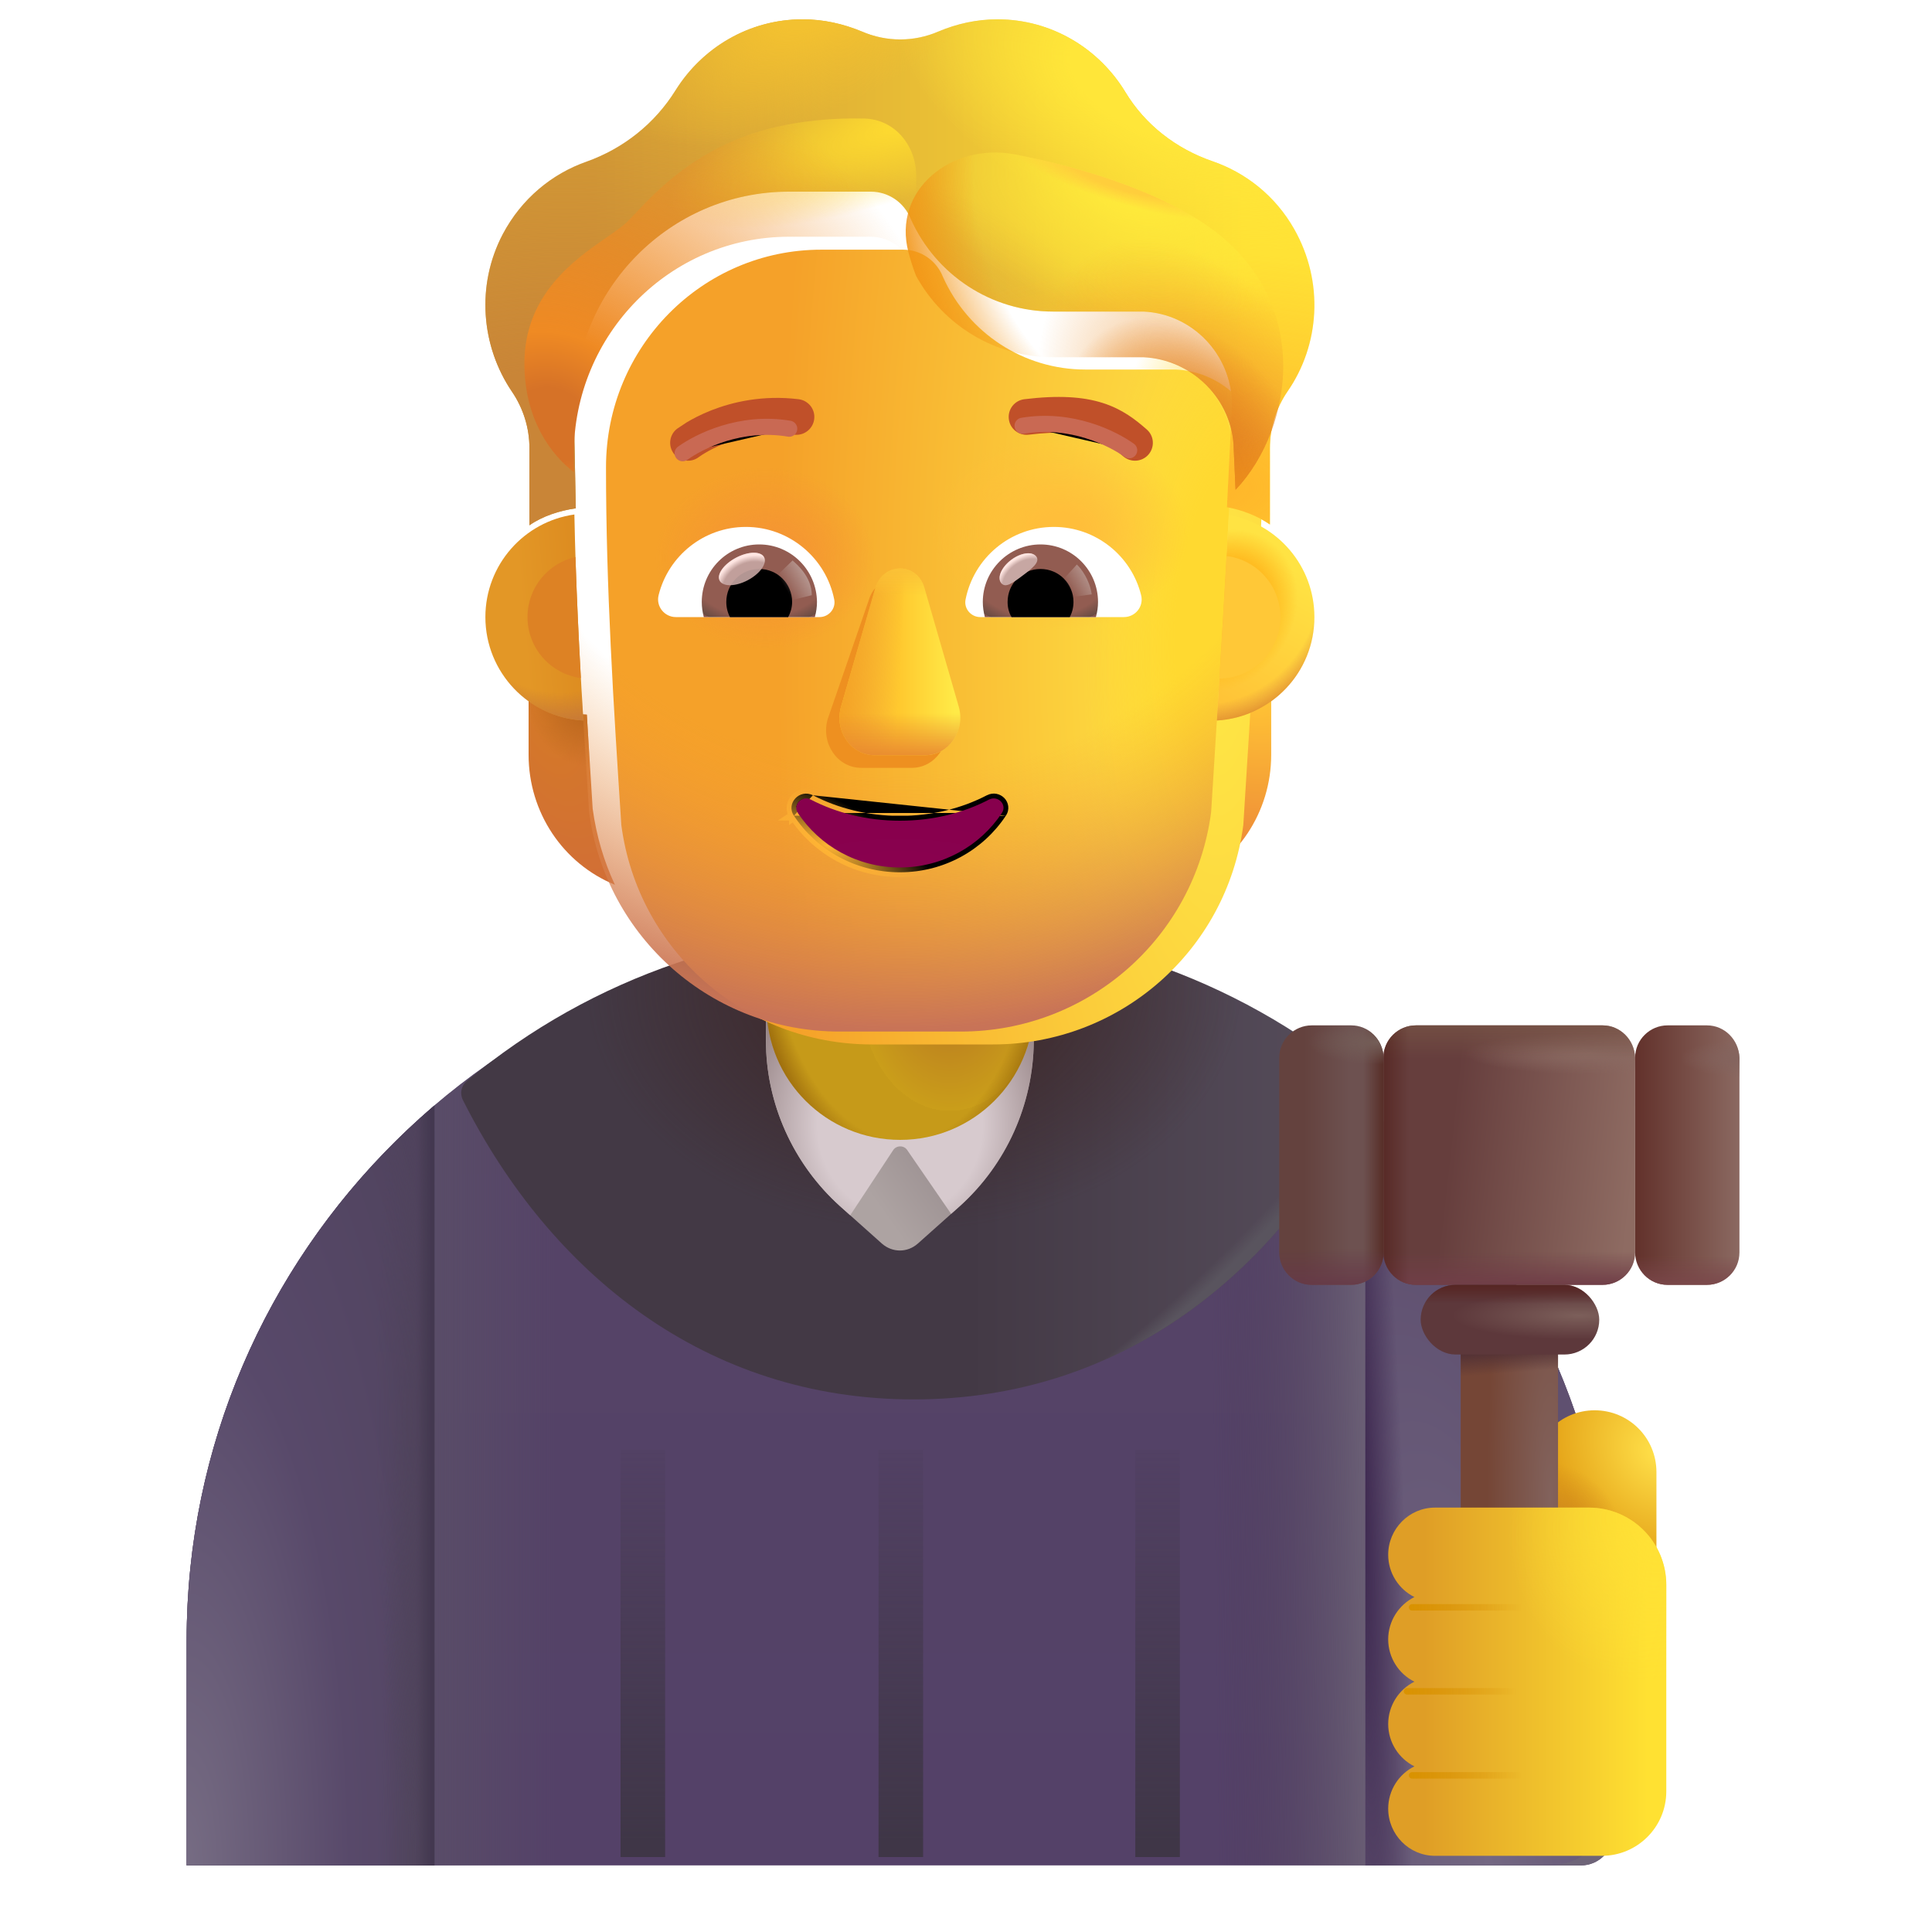 <svg viewBox="1 1 30 30" xmlns="http://www.w3.org/2000/svg">
<path d="M14.978 15.507C8.864 15.507 3.898 20.413 3.898 26.476V29.966H25.549C25.825 29.966 26.049 29.742 26.049 29.466V26.476C26.049 20.413 21.093 15.507 14.978 15.507Z" fill="url(#paint0_linear_4002_1725)"/>
<path d="M14.978 15.507C8.864 15.507 3.898 20.413 3.898 26.476V29.966H25.549C25.825 29.966 26.049 29.742 26.049 29.466V26.476C26.049 20.413 21.093 15.507 14.978 15.507Z" fill="url(#paint1_linear_4002_1725)"/>
<path d="M14.978 15.507C8.864 15.507 3.898 20.413 3.898 26.476V29.966H25.549C25.825 29.966 26.049 29.742 26.049 29.466V26.476C26.049 20.413 21.093 15.507 14.978 15.507Z" fill="url(#paint2_linear_4002_1725)"/>
<path d="M7.746 29.966V18.166C5.39 20.177 3.898 23.153 3.898 26.476V29.966H7.746Z" fill="url(#paint3_radial_4002_1725)"/>
<path d="M7.746 29.966V18.166C5.39 20.177 3.898 23.153 3.898 26.476V29.966H7.746Z" fill="url(#paint4_radial_4002_1725)"/>
<path d="M7.746 29.966V18.166C5.39 20.177 3.898 23.153 3.898 26.476V29.966H7.746Z" fill="url(#paint5_radial_4002_1725)"/>
<path d="M7.746 29.966V18.166C5.39 20.177 3.898 23.153 3.898 26.476V29.966H7.746Z" fill="url(#paint6_linear_4002_1725)"/>
<path d="M22.201 29.966V18.166C24.556 20.177 26.049 23.153 26.049 26.476V28.966C26.049 29.519 25.601 29.966 25.049 29.966H22.201Z" fill="url(#paint7_radial_4002_1725)"/>
<path d="M22.201 29.966V18.166C24.556 20.177 26.049 23.153 26.049 26.476V28.966C26.049 29.519 25.601 29.966 25.049 29.966H22.201Z" fill="url(#paint8_radial_4002_1725)"/>
<g filter="url(#filter0_ii_4002_1725)">
<path d="M8.049 17.835C10.023 16.188 12.435 15.412 14.988 15.412C17.542 15.412 19.954 16.188 21.928 17.835C22.015 17.907 22.04 18.03 21.989 18.13C20.635 20.821 18.217 22.78 14.988 22.78C11.76 22.78 9.342 20.821 7.987 18.13C7.937 18.03 7.962 17.907 8.049 17.835Z" fill="url(#paint9_linear_4002_1725)"/>
<path d="M8.049 17.835C10.023 16.188 12.435 15.412 14.988 15.412C17.542 15.412 19.954 16.188 21.928 17.835C22.015 17.907 22.04 18.03 21.989 18.13C20.635 20.821 18.217 22.78 14.988 22.78C11.76 22.78 9.342 20.821 7.987 18.13C7.937 18.03 7.962 17.907 8.049 17.835Z" fill="url(#paint10_radial_4002_1725)"/>
<path d="M8.049 17.835C10.023 16.188 12.435 15.412 14.988 15.412C17.542 15.412 19.954 16.188 21.928 17.835C22.015 17.907 22.04 18.03 21.989 18.13C20.635 20.821 18.217 22.78 14.988 22.78C11.76 22.78 9.342 20.821 7.987 18.13C7.937 18.03 7.962 17.907 8.049 17.835Z" fill="url(#paint11_radial_4002_1725)"/>
</g>
<path d="M15.905 19.728L15.25 20.312C15.089 20.453 14.858 20.453 14.696 20.312L14.042 19.728C13.316 19.073 12.893 18.136 12.893 17.159V14.047C12.903 12.908 13.83 11.982 14.978 11.982C16.127 11.982 17.053 12.908 17.053 14.057V17.169C17.043 18.146 16.63 19.073 15.905 19.728Z" fill="url(#paint12_linear_4002_1725)"/>
<path d="M15.769 19.849L15.905 19.728C16.628 19.075 17.041 18.153 17.053 17.179C17.053 17.176 17.053 17.172 17.053 17.169L17.053 15.215H12.903L12.898 17.127C12.898 17.178 12.901 17.273 12.898 17.327C12.943 18.243 13.358 19.111 14.042 19.728L14.202 19.871L14.868 18.861C14.918 18.781 15.039 18.781 15.089 18.861L15.769 19.849Z" fill="url(#paint13_radial_4002_1725)"/>
<path d="M14.978 18.7C13.83 18.7 12.903 17.774 12.903 16.625V14.047C12.903 12.908 13.83 11.982 14.978 11.982C16.127 11.982 17.053 12.908 17.053 14.057V16.636C17.043 17.774 16.117 18.7 14.978 18.7Z" fill="url(#paint14_radial_4002_1725)"/>
<path d="M14.978 18.7C13.83 18.7 12.903 17.774 12.903 16.625V14.047C12.903 12.908 13.83 11.982 14.978 11.982C16.127 11.982 17.053 12.908 17.053 14.057V16.636C17.043 17.774 16.117 18.7 14.978 18.7Z" fill="url(#paint15_radial_4002_1725)"/>
<path d="M25.762 22.899C26.293 22.899 26.721 23.327 26.721 23.858V26.046H24.814V23.858C24.803 23.327 25.231 22.899 25.762 22.899Z" fill="url(#paint16_radial_4002_1725)"/>
<path d="M25.762 22.899C26.293 22.899 26.721 23.327 26.721 23.858V26.046H24.814V23.858C24.803 23.327 25.231 22.899 25.762 22.899Z" fill="url(#paint17_radial_4002_1725)"/>
<path d="M25.886 16.922H22.985C22.713 16.922 22.481 17.143 22.481 17.425V20.447C22.481 20.719 22.703 20.951 22.985 20.951H25.886C26.158 20.951 26.39 20.729 26.39 20.447V17.425C26.38 17.143 26.158 16.922 25.886 16.922Z" fill="url(#paint18_linear_4002_1725)"/>
<path d="M25.886 16.922H22.985C22.713 16.922 22.481 17.143 22.481 17.425V20.447C22.481 20.719 22.703 20.951 22.985 20.951H25.886C26.158 20.951 26.39 20.729 26.39 20.447V17.425C26.38 17.143 26.158 16.922 25.886 16.922Z" fill="url(#paint19_linear_4002_1725)"/>
<path d="M25.886 16.922H22.985C22.713 16.922 22.481 17.143 22.481 17.425V20.447C22.481 20.719 22.703 20.951 22.985 20.951H25.886C26.158 20.951 26.39 20.729 26.39 20.447V17.425C26.38 17.143 26.158 16.922 25.886 16.922Z" fill="url(#paint20_radial_4002_1725)"/>
<path d="M25.886 16.922H22.985C22.713 16.922 22.481 17.143 22.481 17.425V20.447C22.481 20.719 22.703 20.951 22.985 20.951H25.886C26.158 20.951 26.39 20.729 26.39 20.447V17.425C26.38 17.143 26.158 16.922 25.886 16.922Z" fill="url(#paint21_linear_4002_1725)"/>
<path d="M25.886 16.922H22.985C22.713 16.922 22.481 17.143 22.481 17.425V20.447C22.481 20.719 22.703 20.951 22.985 20.951H25.886C26.158 20.951 26.39 20.729 26.39 20.447V17.425C26.38 17.143 26.158 16.922 25.886 16.922Z" fill="url(#paint22_linear_4002_1725)"/>
<path d="M21.981 16.922H21.368C21.096 16.922 20.864 17.143 20.864 17.425V20.447C20.864 20.719 21.086 20.951 21.368 20.951H21.981C22.253 20.951 22.485 20.729 22.485 20.447V17.425C22.474 17.143 22.253 16.922 21.981 16.922Z" fill="url(#paint23_linear_4002_1725)"/>
<path d="M21.981 16.922H21.368C21.096 16.922 20.864 17.143 20.864 17.425V20.447C20.864 20.719 21.086 20.951 21.368 20.951H21.981C22.253 20.951 22.485 20.729 22.485 20.447V17.425C22.474 17.143 22.253 16.922 21.981 16.922Z" fill="url(#paint24_linear_4002_1725)"/>
<path d="M21.981 16.922H21.368C21.096 16.922 20.864 17.143 20.864 17.425V20.447C20.864 20.719 21.086 20.951 21.368 20.951H21.981C22.253 20.951 22.485 20.729 22.485 20.447V17.425C22.474 17.143 22.253 16.922 21.981 16.922Z" fill="url(#paint25_linear_4002_1725)"/>
<path d="M21.981 16.922H21.368C21.096 16.922 20.864 17.143 20.864 17.425V20.447C20.864 20.719 21.086 20.951 21.368 20.951H21.981C22.253 20.951 22.485 20.729 22.485 20.447V17.425C22.474 17.143 22.253 16.922 21.981 16.922Z" fill="url(#paint26_radial_4002_1725)"/>
<path d="M27.506 16.922H26.893C26.621 16.922 26.39 17.143 26.39 17.425V20.447C26.39 20.719 26.611 20.951 26.893 20.951H27.506C27.779 20.951 28.01 20.729 28.01 20.447V17.425C28 17.143 27.779 16.922 27.506 16.922Z" fill="url(#paint27_linear_4002_1725)"/>
<path d="M27.506 16.922H26.893C26.621 16.922 26.39 17.143 26.39 17.425V20.447C26.39 20.719 26.611 20.951 26.893 20.951H27.506C27.779 20.951 28.01 20.729 28.01 20.447V17.425C28 17.143 27.779 16.922 27.506 16.922Z" fill="url(#paint28_linear_4002_1725)"/>
<path d="M27.506 16.922H26.893C26.621 16.922 26.39 17.143 26.39 17.425V20.447C26.39 20.719 26.611 20.951 26.893 20.951H27.506C27.779 20.951 28.01 20.729 28.01 20.447V17.425C28 17.143 27.779 16.922 27.506 16.922Z" fill="url(#paint29_radial_4002_1725)"/>
<path d="M23.682 21.037V27.464H25.193V21.037H23.682Z" fill="url(#paint30_radial_4002_1725)"/>
<path d="M23.682 21.037V27.464H25.193V21.037H23.682Z" fill="url(#paint31_linear_4002_1725)"/>
<g filter="url(#filter1_i_4002_1725)">
<path d="M22.406 25.292C22.406 24.891 22.731 24.56 23.132 24.56H25.524C26.186 24.56 26.724 25.098 26.724 25.76V28.967C26.724 29.519 26.276 29.967 25.724 29.967H23.132C22.731 29.967 22.406 29.636 22.406 29.235C22.406 28.948 22.572 28.697 22.813 28.578C22.572 28.458 22.406 28.207 22.406 27.921C22.406 27.634 22.572 27.383 22.813 27.263C22.572 27.144 22.406 26.893 22.406 26.606C22.406 26.32 22.572 26.069 22.813 25.949C22.572 25.829 22.406 25.579 22.406 25.292Z" fill="url(#paint32_linear_4002_1725)"/>
<path d="M22.406 25.292C22.406 24.891 22.731 24.56 23.132 24.56H25.524C26.186 24.56 26.724 25.098 26.724 25.76V28.967C26.724 29.519 26.276 29.967 25.724 29.967H23.132C22.731 29.967 22.406 29.636 22.406 29.235C22.406 28.948 22.572 28.697 22.813 28.578C22.572 28.458 22.406 28.207 22.406 27.921C22.406 27.634 22.572 27.383 22.813 27.263C22.572 27.144 22.406 26.893 22.406 26.606C22.406 26.32 22.572 26.069 22.813 25.949C22.572 25.829 22.406 25.579 22.406 25.292Z" fill="url(#paint33_radial_4002_1725)"/>
</g>
<rect x="23.06" y="20.951" width="2.773" height="1.082" rx="0.541" fill="url(#paint34_radial_4002_1725)"/>
<rect x="23.06" y="20.951" width="2.773" height="1.082" rx="0.541" fill="url(#paint35_linear_4002_1725)"/>
<g filter="url(#filter2_f_4002_1725)">
<rect x="14.642" y="23.51" width="0.692" height="6.326" fill="url(#paint36_linear_4002_1725)"/>
</g>
<g filter="url(#filter3_f_4002_1725)">
<rect x="10.636" y="23.51" width="0.692" height="6.326" fill="url(#paint37_linear_4002_1725)"/>
</g>
<g filter="url(#filter4_f_4002_1725)">
<rect x="18.629" y="23.51" width="0.692" height="6.326" fill="url(#paint38_linear_4002_1725)"/>
</g>
<g filter="url(#filter5_f_4002_1725)">
<path d="M22.926 25.959H24.723" stroke="url(#paint39_linear_4002_1725)" stroke-width="0.1" stroke-linecap="round"/>
</g>
<g filter="url(#filter6_f_4002_1725)">
<path d="M22.848 27.263H24.645" stroke="url(#paint40_linear_4002_1725)" stroke-width="0.1" stroke-linecap="round"/>
</g>
<g filter="url(#filter7_f_4002_1725)">
<path d="M22.926 28.568H24.723" stroke="url(#paint41_linear_4002_1725)" stroke-width="0.1" stroke-linecap="round"/>
</g>
<path d="M19.835 12.097C20.17 12.086 20.484 11.973 20.739 11.789V12.72C20.739 13.613 20.207 14.408 19.398 14.739C19.569 14.376 19.686 13.981 19.744 13.559L19.835 12.097Z" fill="url(#paint42_radial_4002_1725)"/>
<path d="M19.835 12.097C20.17 12.086 20.484 11.973 20.739 11.789V12.72C20.739 13.613 20.207 14.408 19.398 14.739C19.569 14.376 19.686 13.981 19.744 13.559L19.835 12.097Z" fill="url(#paint43_radial_4002_1725)"/>
<path d="M10.112 12.097C9.777 12.086 9.463 11.973 9.208 11.789V12.72C9.208 13.613 9.74 14.408 10.548 14.739C10.378 14.376 10.261 13.981 10.203 13.559L10.112 12.097Z" fill="url(#paint44_radial_4002_1725)"/>
<path d="M10.112 12.097C9.777 12.086 9.463 11.973 9.208 11.789V12.72C9.208 13.613 9.74 14.408 10.548 14.739C10.378 14.376 10.261 13.981 10.203 13.559L10.112 12.097Z" fill="url(#paint45_radial_4002_1725)"/>
<g filter="url(#filter8_ii_4002_1725)">
<path d="M10.148 13.612C10.406 15.565 12.067 17.018 14.034 17.018H15.921C17.888 17.018 19.549 15.565 19.806 13.612C19.924 11.729 20.043 9.852 20.131 7.97C20.12 7.203 19.515 6.57 18.752 6.538H17.351C16.397 6.538 15.532 5.975 15.14 5.095C15.039 4.843 14.795 4.677 14.524 4.677H13.252C11.406 4.677 9.91 6.189 9.91 8.056C9.91 9.916 10.026 11.747 10.148 13.612Z" fill="url(#paint46_radial_4002_1725)"/>
</g>
<path d="M10.148 13.612C10.406 15.565 12.067 17.018 14.034 17.018H15.921C17.888 17.018 19.549 15.565 19.806 13.612C19.924 11.729 20.043 9.852 20.131 7.97C20.12 7.203 19.515 6.57 18.752 6.538H17.351C16.397 6.538 15.532 5.975 15.14 5.095C15.039 4.843 14.795 4.677 14.524 4.677H13.252C11.406 4.677 9.91 6.189 9.91 8.056C9.91 9.916 10.026 11.747 10.148 13.612Z" fill="url(#paint47_radial_4002_1725)"/>
<path d="M10.148 13.612C10.406 15.565 12.067 17.018 14.034 17.018H15.921C17.888 17.018 19.549 15.565 19.806 13.612C19.924 11.729 20.043 9.852 20.131 7.97C20.12 7.203 19.515 6.57 18.752 6.538H17.351C16.397 6.538 15.532 5.975 15.14 5.095C15.039 4.843 14.795 4.677 14.524 4.677H13.252C11.406 4.677 9.91 6.189 9.91 8.056C9.91 9.916 10.026 11.747 10.148 13.612Z" fill="url(#paint48_radial_4002_1725)"/>
<path d="M10.148 13.612C10.406 15.565 12.067 17.018 14.034 17.018H15.921C17.888 17.018 19.549 15.565 19.806 13.612C19.924 11.729 20.043 9.852 20.131 7.97C20.12 7.203 19.515 6.57 18.752 6.538H17.351C16.397 6.538 15.532 5.975 15.14 5.095C15.039 4.843 14.795 4.677 14.524 4.677H13.252C11.406 4.677 9.91 6.189 9.91 8.056C9.91 9.916 10.026 11.747 10.148 13.612Z" fill="url(#paint49_radial_4002_1725)"/>
<path d="M10.148 13.612C10.406 15.565 12.067 17.018 14.034 17.018H15.921C17.888 17.018 19.549 15.565 19.806 13.612C19.924 11.729 20.043 9.852 20.131 7.97C20.12 7.203 19.515 6.57 18.752 6.538H17.351C16.397 6.538 15.532 5.975 15.14 5.095C15.039 4.843 14.795 4.677 14.524 4.677H13.252C11.406 4.677 9.91 6.189 9.91 8.056C9.91 9.916 10.026 11.747 10.148 13.612Z" fill="url(#paint50_radial_4002_1725)"/>
<g filter="url(#filter9_f_4002_1725)">
<path d="M14.487 10.328L13.852 12.167C13.744 12.545 14.004 12.923 14.373 12.923H15.159C15.528 12.923 15.788 12.539 15.68 12.167L15.148 10.328C15.034 9.921 14.607 9.921 14.487 10.328Z" fill="#EE9020"/>
</g>
<g filter="url(#filter10_f_4002_1725)">
<path d="M14.591 10.133L14.06 11.971C13.951 12.349 14.211 12.727 14.58 12.727H15.367C15.735 12.727 15.996 12.343 15.887 11.971L15.356 10.133C15.242 9.725 14.71 9.725 14.591 10.133Z" fill="url(#paint51_linear_4002_1725)"/>
<path d="M14.591 10.133L14.06 11.971C13.951 12.349 14.211 12.727 14.58 12.727H15.367C15.735 12.727 15.996 12.343 15.887 11.971L15.356 10.133C15.242 9.725 14.71 9.725 14.591 10.133Z" fill="url(#paint52_linear_4002_1725)"/>
<path d="M14.591 10.133L14.06 11.971C13.951 12.349 14.211 12.727 14.58 12.727H15.367C15.735 12.727 15.996 12.343 15.887 11.971L15.356 10.133C15.242 9.725 14.71 9.725 14.591 10.133Z" fill="url(#paint53_linear_4002_1725)"/>
<path d="M14.591 10.133L14.06 11.971C13.951 12.349 14.211 12.727 14.58 12.727H15.367C15.735 12.727 15.996 12.343 15.887 11.971L15.356 10.133C15.242 9.725 14.71 9.725 14.591 10.133Z" fill="url(#paint54_linear_4002_1725)"/>
</g>
<g filter="url(#filter11_f_4002_1725)">
<path d="M13.623 13.349L13.623 13.349C14.012 13.552 14.477 13.669 14.973 13.669C15.474 13.669 15.934 13.552 16.324 13.349L16.325 13.349L16.325 13.349C16.426 13.297 16.532 13.327 16.596 13.393C16.66 13.46 16.684 13.569 16.619 13.666M13.623 13.349L16.557 13.624M13.623 13.349L13.622 13.349C13.52 13.297 13.414 13.329 13.351 13.396C13.288 13.462 13.262 13.57 13.328 13.666M13.623 13.349L13.39 13.624M16.619 13.666C16.619 13.666 16.619 13.666 16.619 13.666L16.557 13.624M16.619 13.666C16.619 13.666 16.619 13.666 16.619 13.666L16.557 13.624M16.619 13.666C16.271 14.194 15.664 14.545 14.973 14.545C14.283 14.545 13.676 14.194 13.328 13.666M16.557 13.624C16.222 14.132 15.638 14.47 14.973 14.47C14.309 14.47 13.725 14.132 13.39 13.624M13.328 13.666C13.328 13.667 13.328 13.667 13.328 13.667L13.39 13.624M13.328 13.666C13.328 13.666 13.328 13.666 13.327 13.666L13.39 13.624" stroke="url(#paint55_radial_4002_1725)" stroke-width="0.15"/>
</g>
<path d="M14.973 13.744C14.466 13.744 13.989 13.624 13.588 13.415C13.451 13.346 13.304 13.5 13.39 13.624C13.725 14.132 14.309 14.47 14.973 14.47C15.638 14.47 16.222 14.132 16.557 13.624C16.643 13.495 16.496 13.346 16.359 13.415C15.958 13.624 15.486 13.744 14.973 13.744Z" fill="url(#paint56_radial_4002_1725)"/>
<g filter="url(#filter12_ii_4002_1725)">
<path d="M19.828 4.204C20.343 4.381 20.804 4.741 21.096 5.256C21.563 6.076 21.494 7.058 20.99 7.782C20.815 8.039 20.719 8.345 20.719 8.656V9.844C20.532 9.714 20.285 9.617 20.052 9.576L20.131 7.97C20.12 7.203 19.515 6.57 18.752 6.538H17.351C16.397 6.538 15.532 5.974 15.14 5.095C15.039 4.843 14.795 4.676 14.524 4.676H13.252C11.406 4.676 9.91 6.189 9.91 8.056L9.941 9.593C9.687 9.63 9.422 9.715 9.221 9.857V8.656C9.221 8.345 9.125 8.039 8.95 7.782C8.473 7.079 8.388 6.135 8.807 5.336C9.099 4.784 9.571 4.398 10.107 4.21C10.679 4.006 11.167 3.62 11.491 3.1C11.905 2.44 12.631 2 13.464 2C13.787 2 14.095 2.07 14.381 2.188C14.763 2.354 15.193 2.354 15.575 2.188C15.856 2.07 16.163 2 16.487 2C17.33 2 18.067 2.456 18.476 3.132C18.784 3.641 19.266 4.011 19.828 4.204Z" fill="url(#paint57_linear_4002_1725)"/>
<path d="M19.828 4.204C20.343 4.381 20.804 4.741 21.096 5.256C21.563 6.076 21.494 7.058 20.99 7.782C20.815 8.039 20.719 8.345 20.719 8.656V9.844C20.532 9.714 20.285 9.617 20.052 9.576L20.131 7.97C20.12 7.203 19.515 6.57 18.752 6.538H17.351C16.397 6.538 15.532 5.974 15.14 5.095C15.039 4.843 14.795 4.676 14.524 4.676H13.252C11.406 4.676 9.91 6.189 9.91 8.056L9.941 9.593C9.687 9.63 9.422 9.715 9.221 9.857V8.656C9.221 8.345 9.125 8.039 8.95 7.782C8.473 7.079 8.388 6.135 8.807 5.336C9.099 4.784 9.571 4.398 10.107 4.21C10.679 4.006 11.167 3.62 11.491 3.1C11.905 2.44 12.631 2 13.464 2C13.787 2 14.095 2.07 14.381 2.188C14.763 2.354 15.193 2.354 15.575 2.188C15.856 2.07 16.163 2 16.487 2C17.33 2 18.067 2.456 18.476 3.132C18.784 3.641 19.266 4.011 19.828 4.204Z" fill="url(#paint58_radial_4002_1725)"/>
<path d="M19.828 4.204C20.343 4.381 20.804 4.741 21.096 5.256C21.563 6.076 21.494 7.058 20.99 7.782C20.815 8.039 20.719 8.345 20.719 8.656V9.844C20.532 9.714 20.285 9.617 20.052 9.576L20.131 7.97C20.12 7.203 19.515 6.57 18.752 6.538H17.351C16.397 6.538 15.532 5.974 15.14 5.095C15.039 4.843 14.795 4.676 14.524 4.676H13.252C11.406 4.676 9.91 6.189 9.91 8.056L9.941 9.593C9.687 9.63 9.422 9.715 9.221 9.857V8.656C9.221 8.345 9.125 8.039 8.95 7.782C8.473 7.079 8.388 6.135 8.807 5.336C9.099 4.784 9.571 4.398 10.107 4.21C10.679 4.006 11.167 3.62 11.491 3.1C11.905 2.44 12.631 2 13.464 2C13.787 2 14.095 2.07 14.381 2.188C14.763 2.354 15.193 2.354 15.575 2.188C15.856 2.07 16.163 2 16.487 2C17.33 2 18.067 2.456 18.476 3.132C18.784 3.641 19.266 4.011 19.828 4.204Z" fill="url(#paint59_radial_4002_1725)"/>
<path d="M19.828 4.204C20.343 4.381 20.804 4.741 21.096 5.256C21.563 6.076 21.494 7.058 20.99 7.782C20.815 8.039 20.719 8.345 20.719 8.656V9.844C20.532 9.714 20.285 9.617 20.052 9.576L20.131 7.97C20.12 7.203 19.515 6.57 18.752 6.538H17.351C16.397 6.538 15.532 5.974 15.14 5.095C15.039 4.843 14.795 4.676 14.524 4.676H13.252C11.406 4.676 9.91 6.189 9.91 8.056L9.941 9.593C9.687 9.63 9.422 9.715 9.221 9.857V8.656C9.221 8.345 9.125 8.039 8.95 7.782C8.473 7.079 8.388 6.135 8.807 5.336C9.099 4.784 9.571 4.398 10.107 4.21C10.679 4.006 11.167 3.62 11.491 3.1C11.905 2.44 12.631 2 13.464 2C13.787 2 14.095 2.07 14.381 2.188C14.763 2.354 15.193 2.354 15.575 2.188C15.856 2.07 16.163 2 16.487 2C17.33 2 18.067 2.456 18.476 3.132C18.784 3.641 19.266 4.011 19.828 4.204Z" fill="url(#paint60_radial_4002_1725)"/>
<path d="M19.828 4.204C20.343 4.381 20.804 4.741 21.096 5.256C21.563 6.076 21.494 7.058 20.99 7.782C20.815 8.039 20.719 8.345 20.719 8.656V9.844C20.532 9.714 20.285 9.617 20.052 9.576L20.131 7.97C20.12 7.203 19.515 6.57 18.752 6.538H17.351C16.397 6.538 15.532 5.974 15.14 5.095C15.039 4.843 14.795 4.676 14.524 4.676H13.252C11.406 4.676 9.91 6.189 9.91 8.056L9.941 9.593C9.687 9.63 9.422 9.715 9.221 9.857V8.656C9.221 8.345 9.125 8.039 8.95 7.782C8.473 7.079 8.388 6.135 8.807 5.336C9.099 4.784 9.571 4.398 10.107 4.21C10.679 4.006 11.167 3.62 11.491 3.1C11.905 2.44 12.631 2 13.464 2C13.787 2 14.095 2.07 14.381 2.188C14.763 2.354 15.193 2.354 15.575 2.188C15.856 2.07 16.163 2 16.487 2C17.33 2 18.067 2.456 18.476 3.132C18.784 3.641 19.266 4.011 19.828 4.204Z" fill="url(#paint61_radial_4002_1725)"/>
</g>
<g filter="url(#filter13_i_4002_1725)">
<path d="M18.706 7.868C18.531 7.715 18.327 7.553 18.019 7.456C17.715 7.36 17.334 7.335 16.806 7.399C16.654 7.418 16.546 7.556 16.565 7.708C16.583 7.86 16.722 7.968 16.874 7.95C17.355 7.891 17.65 7.921 17.852 7.985C18.05 8.048 18.185 8.149 18.342 8.286C18.457 8.386 18.633 8.374 18.733 8.259C18.834 8.143 18.822 7.968 18.706 7.868Z" fill="#C05029"/>
</g>
<g filter="url(#filter14_i_4002_1725)">
<path d="M11.562 7.759C11.652 7.705 11.782 7.636 11.946 7.571C12.273 7.443 12.741 7.331 13.301 7.399C13.453 7.418 13.562 7.556 13.543 7.708C13.524 7.86 13.386 7.968 13.234 7.95C12.786 7.895 12.412 7.984 12.149 8.087C12.018 8.139 11.915 8.194 11.847 8.235C11.813 8.255 11.788 8.272 11.772 8.283C11.764 8.288 11.759 8.292 11.756 8.294L11.753 8.296C11.632 8.39 11.458 8.368 11.365 8.247C11.271 8.126 11.292 7.952 11.413 7.858L11.562 7.759Z" fill="#C05029"/>
</g>
<g filter="url(#filter15_f_4002_1725)">
<path d="M15.206 5.232C15.183 5.187 15.161 5.141 15.14 5.095C15.039 4.843 14.795 4.676 14.524 4.676H13.252C11.406 4.676 9.91 6.189 9.91 8.056V8.331C9.57 8.072 9.143 7.526 9.143 6.643C9.143 5.571 9.924 5.029 10.423 4.684C10.564 4.586 10.682 4.504 10.754 4.43C10.784 4.399 10.817 4.364 10.853 4.326C11.203 3.955 11.826 3.294 12.913 3.006C13.445 2.865 13.983 2.83 14.421 2.841C14.894 2.852 15.227 3.26 15.227 3.733V5.218L15.206 5.232Z" fill="url(#paint62_radial_4002_1725)"/>
<path d="M15.206 5.232C15.183 5.187 15.161 5.141 15.14 5.095C15.039 4.843 14.795 4.676 14.524 4.676H13.252C11.406 4.676 9.91 6.189 9.91 8.056V8.331C9.57 8.072 9.143 7.526 9.143 6.643C9.143 5.571 9.924 5.029 10.423 4.684C10.564 4.586 10.682 4.504 10.754 4.43C10.784 4.399 10.817 4.364 10.853 4.326C11.203 3.955 11.826 3.294 12.913 3.006C13.445 2.865 13.983 2.83 14.421 2.841C14.894 2.852 15.227 3.26 15.227 3.733V5.218L15.206 5.232Z" fill="url(#paint63_radial_4002_1725)"/>
</g>
<g filter="url(#filter16_f_4002_1725)">
<path d="M20.186 8.604L20.157 7.973C20.146 7.209 19.515 6.579 18.752 6.547H17.351C16.463 6.547 15.652 6.061 15.227 5.287C15.227 5.287 15.169 5.152 15.107 4.919C14.851 3.95 15.778 3.207 16.763 3.398C17.736 3.587 18.845 3.915 19.665 4.45C21.41 5.587 21.104 7.638 20.186 8.604Z" fill="url(#paint64_radial_4002_1725)"/>
<path d="M20.186 8.604L20.157 7.973C20.146 7.209 19.515 6.579 18.752 6.547H17.351C16.463 6.547 15.652 6.061 15.227 5.287C15.227 5.287 15.169 5.152 15.107 4.919C14.851 3.95 15.778 3.207 16.763 3.398C17.736 3.587 18.845 3.915 19.665 4.45C21.41 5.587 21.104 7.638 20.186 8.604Z" fill="url(#paint65_radial_4002_1725)"/>
<path d="M20.186 8.604L20.157 7.973C20.146 7.209 19.515 6.579 18.752 6.547H17.351C16.463 6.547 15.652 6.061 15.227 5.287C15.227 5.287 15.169 5.152 15.107 4.919C14.851 3.95 15.778 3.207 16.763 3.398C17.736 3.587 18.845 3.915 19.665 4.45C21.41 5.587 21.104 7.638 20.186 8.604Z" fill="url(#paint66_radial_4002_1725)"/>
<path d="M20.186 8.604L20.157 7.973C20.146 7.209 19.515 6.579 18.752 6.547H17.351C16.463 6.547 15.652 6.061 15.227 5.287C15.227 5.287 15.169 5.152 15.107 4.919C14.851 3.95 15.778 3.207 16.763 3.398C17.736 3.587 18.845 3.915 19.665 4.45C21.41 5.587 21.104 7.638 20.186 8.604Z" fill="url(#paint67_radial_4002_1725)"/>
<path d="M20.186 8.604L20.157 7.973C20.146 7.209 19.515 6.579 18.752 6.547H17.351C16.463 6.547 15.652 6.061 15.227 5.287C15.227 5.287 15.169 5.152 15.107 4.919C14.851 3.95 15.778 3.207 16.763 3.398C17.736 3.587 18.845 3.915 19.665 4.45C21.41 5.587 21.104 7.638 20.186 8.604Z" fill="url(#paint68_radial_4002_1725)"/>
</g>
<path d="M17.364 9.182C18.018 9.182 18.569 9.633 18.719 10.241C18.764 10.416 18.63 10.582 18.452 10.582H16.221C16.079 10.582 15.965 10.452 15.993 10.31C16.119 9.669 16.683 9.182 17.364 9.182Z" fill="white"/>
<path d="M17.157 9.454C17.652 9.454 18.05 9.856 18.05 10.347C18.05 10.428 18.038 10.509 18.017 10.582H16.293C16.273 10.505 16.261 10.428 16.261 10.347C16.261 9.856 16.663 9.454 17.157 9.454Z" fill="url(#paint69_radial_4002_1725)"/>
<path d="M16.646 10.347C16.646 10.063 16.873 9.835 17.157 9.835C17.441 9.835 17.669 10.063 17.669 10.347C17.669 10.432 17.648 10.513 17.612 10.582H16.707C16.666 10.513 16.646 10.432 16.646 10.347Z" fill="black"/>
<g filter="url(#filter17_f_4002_1725)">
<path d="M17.092 9.643C17.155 9.728 17.023 9.831 16.871 9.944C16.72 10.057 16.608 10.137 16.545 10.052C16.481 9.967 16.552 9.806 16.703 9.693C16.854 9.58 17.028 9.558 17.092 9.643Z" fill="#C7A7A3"/>
<path d="M17.092 9.643C17.155 9.728 17.023 9.831 16.871 9.944C16.72 10.057 16.608 10.137 16.545 10.052C16.481 9.967 16.552 9.806 16.703 9.693C16.854 9.58 17.028 9.558 17.092 9.643Z" fill="url(#paint70_radial_4002_1725)"/>
</g>
<g filter="url(#filter18_f_4002_1725)">
<path d="M17.952 10.229C17.919 9.998 17.784 9.824 17.721 9.766L17.461 10.052L17.578 10.28L17.952 10.229Z" fill="url(#paint71_linear_4002_1725)"/>
</g>
<path d="M12.582 9.182C11.929 9.182 11.378 9.632 11.227 10.241C11.183 10.415 11.317 10.582 11.495 10.582H13.726C13.868 10.582 13.982 10.452 13.954 10.31C13.828 9.669 13.26 9.182 12.582 9.182Z" fill="white"/>
<path d="M12.789 9.454C12.294 9.454 11.897 9.856 11.897 10.347C11.897 10.428 11.909 10.509 11.929 10.582H13.653C13.674 10.505 13.686 10.428 13.686 10.347C13.682 9.856 13.284 9.454 12.789 9.454Z" fill="url(#paint72_radial_4002_1725)"/>
<path d="M13.3 10.347C13.3 10.063 13.073 9.835 12.789 9.835C12.505 9.835 12.278 10.063 12.278 10.347C12.278 10.432 12.298 10.513 12.335 10.582H13.239C13.276 10.513 13.3 10.432 13.3 10.347Z" fill="black"/>
<g filter="url(#filter19_f_4002_1725)">
<path d="M13.605 10.242C13.605 9.953 13.37 9.761 13.307 9.703L13.018 9.982L13.196 10.343L13.605 10.242Z" fill="url(#paint73_linear_4002_1725)"/>
</g>
<g filter="url(#filter20_f_4002_1725)">
<ellipse cx="12.52" cy="9.835" rx="0.39" ry="0.197" transform="rotate(-27.914 12.52 9.835)" fill="#C7A7A3" fill-opacity="0.9"/>
<ellipse cx="12.52" cy="9.835" rx="0.39" ry="0.197" transform="rotate(-27.914 12.52 9.835)" fill="url(#paint74_radial_4002_1725)"/>
</g>
<path d="M19.895 12.188C19.961 11.124 20.024 10.061 20.08 8.997C20.835 9.129 21.41 9.788 21.41 10.582C21.41 11.439 20.74 12.139 19.895 12.188Z" fill="url(#paint75_linear_4002_1725)"/>
<path d="M19.895 12.188C19.961 11.124 20.024 10.061 20.08 8.997C20.835 9.129 21.41 9.788 21.41 10.582C21.41 11.439 20.74 12.139 19.895 12.188Z" fill="url(#paint76_radial_4002_1725)"/>
<path d="M19.895 12.188C19.961 11.124 20.024 10.061 20.08 8.997C20.835 9.129 21.41 9.788 21.41 10.582C21.41 11.439 20.74 12.139 19.895 12.188Z" fill="url(#paint77_radial_4002_1725)"/>
<path d="M9.919 8.989C9.138 9.099 8.537 9.77 8.537 10.582C8.537 11.441 9.21 12.143 10.058 12.188C9.993 11.12 9.94 10.057 9.919 8.989Z" fill="url(#paint78_linear_4002_1725)"/>
<path d="M9.919 8.989C9.138 9.099 8.537 9.77 8.537 10.582C8.537 11.441 9.21 12.143 10.058 12.188C9.993 11.12 9.94 10.057 9.919 8.989Z" fill="url(#paint79_radial_4002_1725)"/>
<g filter="url(#filter21_f_4002_1725)">
<path d="M9.936 9.649C9.51 9.745 9.191 10.126 9.191 10.582C9.191 11.066 9.552 11.467 10.02 11.529C9.985 10.902 9.956 10.276 9.936 9.649Z" fill="#DD8224"/>
</g>
<g filter="url(#filter22_f_4002_1725)">
<path d="M19.935 11.537C19.974 10.903 20.011 10.268 20.046 9.634C20.517 9.693 20.882 10.095 20.882 10.582C20.882 11.107 20.459 11.532 19.935 11.537Z" fill="#FFC837"/>
</g>
<g filter="url(#filter23_f_4002_1725)">
<path d="M11.6 8.038C11.857 7.854 12.498 7.529 13.255 7.657" stroke="#C96953" stroke-width="0.25" stroke-linecap="round"/>
</g>
<g filter="url(#filter24_f_4002_1725)">
<path d="M18.534 7.992C18.277 7.808 17.637 7.484 16.879 7.611" stroke="#C96953" stroke-width="0.25" stroke-linecap="round"/>
</g>
<defs>
<filter id="filter0_ii_4002_1725" x="7.962" y="15.262" width="14.254" height="7.618" filterUnits="userSpaceOnUse" color-interpolation-filters="sRGB">
<feFlood flood-opacity="0" result="BackgroundImageFix"/>
<feBlend mode="normal" in="SourceGraphic" in2="BackgroundImageFix" result="shape"/>
<feColorMatrix in="SourceAlpha" type="matrix" values="0 0 0 0 0 0 0 0 0 0 0 0 0 0 0 0 0 0 127 0" result="hardAlpha"/>
<feOffset dy="-0.15"/>
<feGaussianBlur stdDeviation="0.075"/>
<feComposite in2="hardAlpha" operator="arithmetic" k2="-1" k3="1"/>
<feColorMatrix type="matrix" values="0 0 0 0 0.2 0 0 0 0 0.141 0 0 0 0 0.255 0 0 0 1 0"/>
<feBlend mode="normal" in2="shape" result="effect1_innerShadow_4002_1725"/>
<feColorMatrix in="SourceAlpha" type="matrix" values="0 0 0 0 0 0 0 0 0 0 0 0 0 0 0 0 0 0 127 0" result="hardAlpha"/>
<feOffset dx="0.2" dy="0.1"/>
<feGaussianBlur stdDeviation="0.25"/>
<feComposite in2="hardAlpha" operator="arithmetic" k2="-1" k3="1"/>
<feColorMatrix type="matrix" values="0 0 0 0 0.42 0 0 0 0 0.4 0 0 0 0 0.439 0 0 0 1 0"/>
<feBlend mode="normal" in2="effect1_innerShadow_4002_1725" result="effect2_innerShadow_4002_1725"/>
</filter>
<filter id="filter1_i_4002_1725" x="22.406" y="24.41" width="4.468" height="5.556" filterUnits="userSpaceOnUse" color-interpolation-filters="sRGB">
<feFlood flood-opacity="0" result="BackgroundImageFix"/>
<feBlend mode="normal" in="SourceGraphic" in2="BackgroundImageFix" result="shape"/>
<feColorMatrix in="SourceAlpha" type="matrix" values="0 0 0 0 0 0 0 0 0 0 0 0 0 0 0 0 0 0 127 0" result="hardAlpha"/>
<feOffset dx="0.15" dy="-0.15"/>
<feGaussianBlur stdDeviation="0.5"/>
<feComposite in2="hardAlpha" operator="arithmetic" k2="-1" k3="1"/>
<feColorMatrix type="matrix" values="0 0 0 0 0.745 0 0 0 0 0.478 0 0 0 0 0.267 0 0 0 1 0"/>
<feBlend mode="normal" in2="shape" result="effect1_innerShadow_4002_1725"/>
</filter>
<filter id="filter2_f_4002_1725" x="14.392" y="23.26" width="1.192" height="6.826" filterUnits="userSpaceOnUse" color-interpolation-filters="sRGB">
<feFlood flood-opacity="0" result="BackgroundImageFix"/>
<feBlend mode="normal" in="SourceGraphic" in2="BackgroundImageFix" result="shape"/>
<feGaussianBlur stdDeviation="0.125" result="effect1_foregroundBlur_4002_1725"/>
</filter>
<filter id="filter3_f_4002_1725" x="10.386" y="23.26" width="1.192" height="6.826" filterUnits="userSpaceOnUse" color-interpolation-filters="sRGB">
<feFlood flood-opacity="0" result="BackgroundImageFix"/>
<feBlend mode="normal" in="SourceGraphic" in2="BackgroundImageFix" result="shape"/>
<feGaussianBlur stdDeviation="0.125" result="effect1_foregroundBlur_4002_1725"/>
</filter>
<filter id="filter4_f_4002_1725" x="18.379" y="23.26" width="1.192" height="6.826" filterUnits="userSpaceOnUse" color-interpolation-filters="sRGB">
<feFlood flood-opacity="0" result="BackgroundImageFix"/>
<feBlend mode="normal" in="SourceGraphic" in2="BackgroundImageFix" result="shape"/>
<feGaussianBlur stdDeviation="0.125" result="effect1_foregroundBlur_4002_1725"/>
</filter>
<filter id="filter5_f_4002_1725" x="22.776" y="25.809" width="2.097" height="0.3" filterUnits="userSpaceOnUse" color-interpolation-filters="sRGB">
<feFlood flood-opacity="0" result="BackgroundImageFix"/>
<feBlend mode="normal" in="SourceGraphic" in2="BackgroundImageFix" result="shape"/>
<feGaussianBlur stdDeviation="0.05" result="effect1_foregroundBlur_4002_1725"/>
</filter>
<filter id="filter6_f_4002_1725" x="22.698" y="27.113" width="2.097" height="0.3" filterUnits="userSpaceOnUse" color-interpolation-filters="sRGB">
<feFlood flood-opacity="0" result="BackgroundImageFix"/>
<feBlend mode="normal" in="SourceGraphic" in2="BackgroundImageFix" result="shape"/>
<feGaussianBlur stdDeviation="0.05" result="effect1_foregroundBlur_4002_1725"/>
</filter>
<filter id="filter7_f_4002_1725" x="22.776" y="28.418" width="2.097" height="0.3" filterUnits="userSpaceOnUse" color-interpolation-filters="sRGB">
<feFlood flood-opacity="0" result="BackgroundImageFix"/>
<feBlend mode="normal" in="SourceGraphic" in2="BackgroundImageFix" result="shape"/>
<feGaussianBlur stdDeviation="0.05" result="effect1_foregroundBlur_4002_1725"/>
</filter>
<filter id="filter8_ii_4002_1725" x="9.91" y="4.677" width="10.72" height="12.542" filterUnits="userSpaceOnUse" color-interpolation-filters="sRGB">
<feFlood flood-opacity="0" result="BackgroundImageFix"/>
<feBlend mode="normal" in="SourceGraphic" in2="BackgroundImageFix" result="shape"/>
<feColorMatrix in="SourceAlpha" type="matrix" values="0 0 0 0 0 0 0 0 0 0 0 0 0 0 0 0 0 0 127 0" result="hardAlpha"/>
<feOffset dx="0.5"/>
<feGaussianBlur stdDeviation="0.5"/>
<feComposite in2="hardAlpha" operator="arithmetic" k2="-1" k3="1"/>
<feColorMatrix type="matrix" values="0 0 0 0 0.824 0 0 0 0 0.624 0 0 0 0 0.314 0 0 0 1 0"/>
<feBlend mode="normal" in2="shape" result="effect1_innerShadow_4002_1725"/>
<feColorMatrix in="SourceAlpha" type="matrix" values="0 0 0 0 0 0 0 0 0 0 0 0 0 0 0 0 0 0 127 0" result="hardAlpha"/>
<feOffset dy="0.2"/>
<feGaussianBlur stdDeviation="0.375"/>
<feComposite in2="hardAlpha" operator="arithmetic" k2="-1" k3="1"/>
<feColorMatrix type="matrix" values="0 0 0 0 0.98 0 0 0 0 0.549 0 0 0 0 0.094 0 0 0 1 0"/>
<feBlend mode="normal" in2="effect1_innerShadow_4002_1725" result="effect2_innerShadow_4002_1725"/>
</filter>
<filter id="filter9_f_4002_1725" x="12.827" y="9.023" width="3.877" height="4.9" filterUnits="userSpaceOnUse" color-interpolation-filters="sRGB">
<feFlood flood-opacity="0" result="BackgroundImageFix"/>
<feBlend mode="normal" in="SourceGraphic" in2="BackgroundImageFix" result="shape"/>
<feGaussianBlur stdDeviation="0.5" result="effect1_foregroundBlur_4002_1725"/>
</filter>
<filter id="filter10_f_4002_1725" x="13.935" y="9.727" width="2.077" height="3.1" filterUnits="userSpaceOnUse" color-interpolation-filters="sRGB">
<feFlood flood-opacity="0" result="BackgroundImageFix"/>
<feBlend mode="normal" in="SourceGraphic" in2="BackgroundImageFix" result="shape"/>
<feGaussianBlur stdDeviation="0.05" result="effect1_foregroundBlur_4002_1725"/>
</filter>
<filter id="filter11_f_4002_1725" x="13.114" y="13.148" width="3.718" height="1.573" filterUnits="userSpaceOnUse" color-interpolation-filters="sRGB">
<feFlood flood-opacity="0" result="BackgroundImageFix"/>
<feBlend mode="normal" in="SourceGraphic" in2="BackgroundImageFix" result="shape"/>
<feGaussianBlur stdDeviation="0.05" result="effect1_foregroundBlur_4002_1725"/>
</filter>
<filter id="filter12_ii_4002_1725" x="8.537" y="1.5" width="12.873" height="8.356" filterUnits="userSpaceOnUse" color-interpolation-filters="sRGB">
<feFlood flood-opacity="0" result="BackgroundImageFix"/>
<feBlend mode="normal" in="SourceGraphic" in2="BackgroundImageFix" result="shape"/>
<feColorMatrix in="SourceAlpha" type="matrix" values="0 0 0 0 0 0 0 0 0 0 0 0 0 0 0 0 0 0 127 0" result="hardAlpha"/>
<feOffset dy="-0.5"/>
<feGaussianBlur stdDeviation="0.625"/>
<feComposite in2="hardAlpha" operator="arithmetic" k2="-1" k3="1"/>
<feColorMatrix type="matrix" values="0 0 0 0 0.945 0 0 0 0 0.51 0 0 0 0 0.063 0 0 0 1 0"/>
<feBlend mode="normal" in2="shape" result="effect1_innerShadow_4002_1725"/>
<feColorMatrix in="SourceAlpha" type="matrix" values="0 0 0 0 0 0 0 0 0 0 0 0 0 0 0 0 0 0 127 0" result="hardAlpha"/>
<feOffset dy="-0.2"/>
<feGaussianBlur stdDeviation="0.2"/>
<feComposite in2="hardAlpha" operator="arithmetic" k2="-1" k3="1"/>
<feColorMatrix type="matrix" values="0 0 0 0 0.863 0 0 0 0 0.486 0 0 0 0 0.047 0 0 0 1 0"/>
<feBlend mode="normal" in2="effect1_innerShadow_4002_1725" result="effect2_innerShadow_4002_1725"/>
</filter>
<filter id="filter13_i_4002_1725" x="16.563" y="7.164" width="2.339" height="1.19" filterUnits="userSpaceOnUse" color-interpolation-filters="sRGB">
<feFlood flood-opacity="0" result="BackgroundImageFix"/>
<feBlend mode="normal" in="SourceGraphic" in2="BackgroundImageFix" result="shape"/>
<feColorMatrix in="SourceAlpha" type="matrix" values="0 0 0 0 0 0 0 0 0 0 0 0 0 0 0 0 0 0 127 0" result="hardAlpha"/>
<feOffset dx="0.1" dy="-0.2"/>
<feGaussianBlur stdDeviation="0.125"/>
<feComposite in2="hardAlpha" operator="arithmetic" k2="-1" k3="1"/>
<feColorMatrix type="matrix" values="0 0 0 0 0.604 0 0 0 0 0.243 0 0 0 0 0.153 0 0 0 1 0"/>
<feBlend mode="normal" in2="shape" result="effect1_innerShadow_4002_1725"/>
</filter>
<filter id="filter14_i_4002_1725" x="11.306" y="7.178" width="2.339" height="1.176" filterUnits="userSpaceOnUse" color-interpolation-filters="sRGB">
<feFlood flood-opacity="0" result="BackgroundImageFix"/>
<feBlend mode="normal" in="SourceGraphic" in2="BackgroundImageFix" result="shape"/>
<feColorMatrix in="SourceAlpha" type="matrix" values="0 0 0 0 0 0 0 0 0 0 0 0 0 0 0 0 0 0 127 0" result="hardAlpha"/>
<feOffset dx="0.1" dy="-0.2"/>
<feGaussianBlur stdDeviation="0.125"/>
<feComposite in2="hardAlpha" operator="arithmetic" k2="-1" k3="1"/>
<feColorMatrix type="matrix" values="0 0 0 0 0.604 0 0 0 0 0.243 0 0 0 0 0.153 0 0 0 1 0"/>
<feBlend mode="normal" in2="shape" result="effect1_innerShadow_4002_1725"/>
</filter>
<filter id="filter15_f_4002_1725" x="8.893" y="2.589" width="6.584" height="5.992" filterUnits="userSpaceOnUse" color-interpolation-filters="sRGB">
<feFlood flood-opacity="0" result="BackgroundImageFix"/>
<feBlend mode="normal" in="SourceGraphic" in2="BackgroundImageFix" result="shape"/>
<feGaussianBlur stdDeviation="0.125" result="effect1_foregroundBlur_4002_1725"/>
</filter>
<filter id="filter16_f_4002_1725" x="14.814" y="3.118" width="6.362" height="5.736" filterUnits="userSpaceOnUse" color-interpolation-filters="sRGB">
<feFlood flood-opacity="0" result="BackgroundImageFix"/>
<feBlend mode="normal" in="SourceGraphic" in2="BackgroundImageFix" result="shape"/>
<feGaussianBlur stdDeviation="0.125" result="effect1_foregroundBlur_4002_1725"/>
</filter>
<filter id="filter17_f_4002_1725" x="16.421" y="9.491" width="0.787" height="0.696" filterUnits="userSpaceOnUse" color-interpolation-filters="sRGB">
<feFlood flood-opacity="0" result="BackgroundImageFix"/>
<feBlend mode="normal" in="SourceGraphic" in2="BackgroundImageFix" result="shape"/>
<feGaussianBlur stdDeviation="0.05" result="effect1_foregroundBlur_4002_1725"/>
</filter>
<filter id="filter18_f_4002_1725" x="17.261" y="9.566" width="0.891" height="0.913" filterUnits="userSpaceOnUse" color-interpolation-filters="sRGB">
<feFlood flood-opacity="0" result="BackgroundImageFix"/>
<feBlend mode="normal" in="SourceGraphic" in2="BackgroundImageFix" result="shape"/>
<feGaussianBlur stdDeviation="0.1" result="effect1_foregroundBlur_4002_1725"/>
</filter>
<filter id="filter19_f_4002_1725" x="12.818" y="9.503" width="0.986" height="1.04" filterUnits="userSpaceOnUse" color-interpolation-filters="sRGB">
<feFlood flood-opacity="0" result="BackgroundImageFix"/>
<feBlend mode="normal" in="SourceGraphic" in2="BackgroundImageFix" result="shape"/>
<feGaussianBlur stdDeviation="0.1" result="effect1_foregroundBlur_4002_1725"/>
</filter>
<filter id="filter20_f_4002_1725" x="12.064" y="9.483" width="0.913" height="0.705" filterUnits="userSpaceOnUse" color-interpolation-filters="sRGB">
<feFlood flood-opacity="0" result="BackgroundImageFix"/>
<feBlend mode="normal" in="SourceGraphic" in2="BackgroundImageFix" result="shape"/>
<feGaussianBlur stdDeviation="0.05" result="effect1_foregroundBlur_4002_1725"/>
</filter>
<filter id="filter21_f_4002_1725" x="8.941" y="9.399" width="1.329" height="2.379" filterUnits="userSpaceOnUse" color-interpolation-filters="sRGB">
<feFlood flood-opacity="0" result="BackgroundImageFix"/>
<feBlend mode="normal" in="SourceGraphic" in2="BackgroundImageFix" result="shape"/>
<feGaussianBlur stdDeviation="0.125" result="effect1_foregroundBlur_4002_1725"/>
</filter>
<filter id="filter22_f_4002_1725" x="19.685" y="9.384" width="1.447" height="2.403" filterUnits="userSpaceOnUse" color-interpolation-filters="sRGB">
<feFlood flood-opacity="0" result="BackgroundImageFix"/>
<feBlend mode="normal" in="SourceGraphic" in2="BackgroundImageFix" result="shape"/>
<feGaussianBlur stdDeviation="0.125" result="effect1_foregroundBlur_4002_1725"/>
</filter>
<filter id="filter23_f_4002_1725" x="11.225" y="7.253" width="2.405" height="1.16" filterUnits="userSpaceOnUse" color-interpolation-filters="sRGB">
<feFlood flood-opacity="0" result="BackgroundImageFix"/>
<feBlend mode="normal" in="SourceGraphic" in2="BackgroundImageFix" result="shape"/>
<feGaussianBlur stdDeviation="0.125" result="effect1_foregroundBlur_4002_1725"/>
</filter>
<filter id="filter24_f_4002_1725" x="16.504" y="7.207" width="2.405" height="1.16" filterUnits="userSpaceOnUse" color-interpolation-filters="sRGB">
<feFlood flood-opacity="0" result="BackgroundImageFix"/>
<feBlend mode="normal" in="SourceGraphic" in2="BackgroundImageFix" result="shape"/>
<feGaussianBlur stdDeviation="0.125" result="effect1_foregroundBlur_4002_1725"/>
</filter>
<linearGradient id="paint0_linear_4002_1725" x1="14.975" y1="15.507" x2="14.975" y2="30.392" gradientUnits="userSpaceOnUse">
<stop stop-color="#554466"/>
<stop offset="1" stop-color="#544168"/>
</linearGradient>
<linearGradient id="paint1_linear_4002_1725" x1="22.402" y1="26.56" x2="19.871" y2="26.591" gradientUnits="userSpaceOnUse">
<stop stop-color="#6E6478"/>
<stop offset="1" stop-color="#493757" stop-opacity="0"/>
</linearGradient>
<linearGradient id="paint2_linear_4002_1725" x1="7.43" y1="26.376" x2="9.646" y2="26.376" gradientUnits="userSpaceOnUse">
<stop stop-color="#5A4E68"/>
<stop offset="1" stop-color="#5A4E68" stop-opacity="0"/>
</linearGradient>
<radialGradient id="paint3_radial_4002_1725" cx="0" cy="0" r="1" gradientUnits="userSpaceOnUse" gradientTransform="translate(3.898 29.966) rotate(-90) scale(19.179 5.748)">
<stop stop-color="#766C83"/>
<stop offset="0.441" stop-color="#58496A"/>
<stop offset="1" stop-color="#4D4159"/>
</radialGradient>
<radialGradient id="paint4_radial_4002_1725" cx="0" cy="0" r="1" gradientUnits="userSpaceOnUse" gradientTransform="translate(7.746 29.966) rotate(-90) scale(10.533 0.842)">
<stop offset="0.286" stop-color="#4F445B"/>
<stop offset="1" stop-color="#4F445B" stop-opacity="0"/>
</radialGradient>
<radialGradient id="paint5_radial_4002_1725" cx="0" cy="0" r="1" gradientUnits="userSpaceOnUse" gradientTransform="translate(7.746 23.017) rotate(90) scale(7.21 0.923)">
<stop stop-color="#4E425A"/>
<stop offset="1" stop-color="#4E425A" stop-opacity="0"/>
</radialGradient>
<linearGradient id="paint6_linear_4002_1725" x1="7.894" y1="28.033" x2="7.459" y2="28.033" gradientUnits="userSpaceOnUse">
<stop offset="0.444" stop-color="#433850"/>
<stop offset="1" stop-color="#433850" stop-opacity="0"/>
</linearGradient>
<radialGradient id="paint7_radial_4002_1725" cx="0" cy="0" r="1" gradientUnits="userSpaceOnUse" gradientTransform="translate(24.125 29.966) rotate(-100.677) scale(10.385 2.973)">
<stop stop-color="#736782"/>
<stop offset="1" stop-color="#5F5070"/>
</radialGradient>
<radialGradient id="paint8_radial_4002_1725" cx="0" cy="0" r="1" gradientUnits="userSpaceOnUse" gradientTransform="translate(22.028 23.12) rotate(87.36) scale(12.061 0.719)">
<stop offset="0.177" stop-color="#3F2A51"/>
<stop offset="1" stop-color="#3F2A51" stop-opacity="0"/>
</radialGradient>
<linearGradient id="paint9_linear_4002_1725" x1="21.715" y1="18.467" x2="15.84" y2="18.467" gradientUnits="userSpaceOnUse">
<stop stop-color="#564D5B"/>
<stop offset="1" stop-color="#433945"/>
</linearGradient>
<radialGradient id="paint10_radial_4002_1725" cx="0" cy="0" r="1" gradientUnits="userSpaceOnUse" gradientTransform="translate(14.988 14.779) rotate(43.259) scale(8.185 14.784)">
<stop offset="0.91" stop-color="#59545E" stop-opacity="0"/>
<stop offset="0.937" stop-color="#59545E"/>
</radialGradient>
<radialGradient id="paint11_radial_4002_1725" cx="0" cy="0" r="1" gradientUnits="userSpaceOnUse" gradientTransform="translate(14.988 16.357) rotate(180) scale(5.116 3.802)">
<stop stop-color="#3B2321"/>
<stop offset="1" stop-color="#3B2321" stop-opacity="0"/>
</radialGradient>
<linearGradient id="paint12_linear_4002_1725" x1="16.106" y1="19.045" x2="14.809" y2="19.967" gradientUnits="userSpaceOnUse">
<stop offset="0.048" stop-color="#978B8D"/>
<stop offset="1" stop-color="#ADA3A2"/>
</linearGradient>
<radialGradient id="paint13_radial_4002_1725" cx="0" cy="0" r="1" gradientUnits="userSpaceOnUse" gradientTransform="translate(14.976 18.466) rotate(90) scale(3.031 2.76)">
<stop offset="0.464" stop-color="#D7CACE"/>
<stop offset="1" stop-color="#897576"/>
</radialGradient>
<radialGradient id="paint14_radial_4002_1725" cx="0" cy="0" r="1" gradientUnits="userSpaceOnUse" gradientTransform="translate(15.748 16.429) rotate(90) scale(1.821 1.383)">
<stop stop-color="#B77621"/>
<stop offset="1" stop-color="#CA9E1A"/>
<stop offset="1" stop-color="#C69A19"/>
</radialGradient>
<radialGradient id="paint15_radial_4002_1725" cx="0" cy="0" r="1" gradientUnits="userSpaceOnUse" gradientTransform="translate(14.978 15.341) rotate(88.495) scale(4.252 2.517)">
<stop offset="0.793" stop-color="#835005" stop-opacity="0"/>
<stop offset="1" stop-color="#835005"/>
</radialGradient>
<radialGradient id="paint16_radial_4002_1725" cx="0" cy="0" r="1" gradientUnits="userSpaceOnUse" gradientTransform="translate(26.721 23.563) rotate(139.275) scale(1.527 1.888)">
<stop stop-color="#FFE049"/>
<stop offset="1" stop-color="#E4A217"/>
</radialGradient>
<radialGradient id="paint17_radial_4002_1725" cx="0" cy="0" r="1" gradientUnits="userSpaceOnUse" gradientTransform="translate(25.113 24.693) rotate(-58.145) scale(0.947 1.112)">
<stop stop-color="#CB831D"/>
<stop offset="1" stop-color="#CB831D" stop-opacity="0"/>
</radialGradient>
<linearGradient id="paint18_linear_4002_1725" x1="26.715" y1="20.685" x2="23.34" y2="20.31" gradientUnits="userSpaceOnUse">
<stop offset="0.15" stop-color="#8E6B62"/>
<stop offset="1" stop-color="#663E3D"/>
</linearGradient>
<linearGradient id="paint19_linear_4002_1725" x1="24.435" y1="20.951" x2="24.435" y2="20.435" gradientUnits="userSpaceOnUse">
<stop stop-color="#703E47"/>
<stop offset="1" stop-color="#703E47" stop-opacity="0"/>
</linearGradient>
<radialGradient id="paint20_radial_4002_1725" cx="0" cy="0" r="1" gradientUnits="userSpaceOnUse" gradientTransform="translate(25.674 17.359) rotate(180) scale(1.929 0.321)">
<stop stop-color="#8A6A62"/>
<stop offset="1" stop-color="#8A6A62" stop-opacity="0"/>
</radialGradient>
<linearGradient id="paint21_linear_4002_1725" x1="24.435" y1="16.805" x2="24.435" y2="17.436" gradientUnits="userSpaceOnUse">
<stop stop-color="#755144"/>
<stop offset="1" stop-color="#755144" stop-opacity="0"/>
</linearGradient>
<linearGradient id="paint22_linear_4002_1725" x1="22.138" y1="19.152" x2="22.88" y2="19.152" gradientUnits="userSpaceOnUse">
<stop stop-color="#4C1912"/>
<stop offset="1" stop-color="#4C1912" stop-opacity="0"/>
</linearGradient>
<linearGradient id="paint23_linear_4002_1725" x1="22.309" y1="18.936" x2="21.012" y2="18.936" gradientUnits="userSpaceOnUse">
<stop offset="0.277" stop-color="#6D5150"/>
<stop offset="0.819" stop-color="#64423E"/>
</linearGradient>
<linearGradient id="paint24_linear_4002_1725" x1="22.559" y1="19.216" x2="22.168" y2="19.216" gradientUnits="userSpaceOnUse">
<stop stop-color="#52251C"/>
<stop offset="1" stop-color="#532820" stop-opacity="0"/>
</linearGradient>
<linearGradient id="paint25_linear_4002_1725" x1="21.763" y1="21.047" x2="21.763" y2="20.384" gradientUnits="userSpaceOnUse">
<stop stop-color="#663848"/>
<stop offset="1" stop-color="#663848" stop-opacity="0"/>
</linearGradient>
<radialGradient id="paint26_radial_4002_1725" cx="0" cy="0" r="1" gradientUnits="userSpaceOnUse" gradientTransform="translate(22.387 17.185) rotate(180) scale(1.078 0.343)">
<stop stop-color="#745E58"/>
<stop offset="1" stop-color="#745E58" stop-opacity="0"/>
</radialGradient>
<linearGradient id="paint27_linear_4002_1725" x1="28.01" y1="19.384" x2="26.39" y2="19.384" gradientUnits="userSpaceOnUse">
<stop stop-color="#8B6961"/>
<stop offset="1" stop-color="#62312B"/>
</linearGradient>
<linearGradient id="paint28_linear_4002_1725" x1="27.309" y1="21.021" x2="27.309" y2="20.498" gradientUnits="userSpaceOnUse">
<stop stop-color="#7A464A"/>
<stop offset="1" stop-color="#7A464A" stop-opacity="0"/>
</linearGradient>
<radialGradient id="paint29_radial_4002_1725" cx="0" cy="0" r="1" gradientUnits="userSpaceOnUse" gradientTransform="translate(28.152 17.435) rotate(180) scale(1.062 0.297)">
<stop stop-color="#83645E"/>
<stop offset="1" stop-color="#83645E" stop-opacity="0"/>
</radialGradient>
<radialGradient id="paint30_radial_4002_1725" cx="0" cy="0" r="1" gradientUnits="userSpaceOnUse" gradientTransform="translate(25.074 24.251) rotate(180) scale(1.156 6.894)">
<stop stop-color="#82625C"/>
<stop offset="0.851" stop-color="#754636"/>
</radialGradient>
<linearGradient id="paint31_linear_4002_1725" x1="24.437" y1="21.963" x2="24.465" y2="22.318" gradientUnits="userSpaceOnUse">
<stop stop-color="#523135"/>
<stop offset="1" stop-color="#523135" stop-opacity="0"/>
</linearGradient>
<linearGradient id="paint32_linear_4002_1725" x1="26.434" y1="28.029" x2="22.406" y2="28.029" gradientUnits="userSpaceOnUse">
<stop stop-color="#FFE132"/>
<stop offset="0.861" stop-color="#DF9E26"/>
</linearGradient>
<radialGradient id="paint33_radial_4002_1725" cx="0" cy="0" r="1" gradientUnits="userSpaceOnUse" gradientTransform="translate(26.724 24.56) rotate(121.171) scale(2.794 2.312)">
<stop stop-color="#FFE136"/>
<stop offset="1" stop-color="#FFE136" stop-opacity="0"/>
</radialGradient>
<radialGradient id="paint34_radial_4002_1725" cx="0" cy="0" r="1" gradientUnits="userSpaceOnUse" gradientTransform="translate(25.52 21.427) rotate(180) scale(1.977 0.375)">
<stop stop-color="#7C5F5A"/>
<stop offset="1" stop-color="#5D383B"/>
</radialGradient>
<linearGradient id="paint35_linear_4002_1725" x1="24.447" y1="20.779" x2="24.447" y2="21.24" gradientUnits="userSpaceOnUse">
<stop offset="0.22" stop-color="#54201C"/>
<stop offset="1" stop-color="#54201C" stop-opacity="0"/>
</linearGradient>
<linearGradient id="paint36_linear_4002_1725" x1="16.025" y1="29.57" x2="16.025" y2="22.893" gradientUnits="userSpaceOnUse">
<stop stop-color="#3F3647"/>
<stop offset="1" stop-color="#3F3647" stop-opacity="0"/>
</linearGradient>
<linearGradient id="paint37_linear_4002_1725" x1="12.018" y1="29.57" x2="12.018" y2="22.893" gradientUnits="userSpaceOnUse">
<stop stop-color="#3F3647"/>
<stop offset="1" stop-color="#3F3647" stop-opacity="0"/>
</linearGradient>
<linearGradient id="paint38_linear_4002_1725" x1="20.012" y1="29.57" x2="20.012" y2="22.893" gradientUnits="userSpaceOnUse">
<stop stop-color="#3F3647"/>
<stop offset="1" stop-color="#3F3647" stop-opacity="0"/>
</linearGradient>
<linearGradient id="paint39_linear_4002_1725" x1="22.926" y1="26.037" x2="24.635" y2="26.037" gradientUnits="userSpaceOnUse">
<stop stop-color="#D99201"/>
<stop offset="1" stop-color="#D99201" stop-opacity="0"/>
</linearGradient>
<linearGradient id="paint40_linear_4002_1725" x1="22.848" y1="27.342" x2="24.557" y2="27.342" gradientUnits="userSpaceOnUse">
<stop stop-color="#D99201"/>
<stop offset="1" stop-color="#D99201" stop-opacity="0"/>
</linearGradient>
<linearGradient id="paint41_linear_4002_1725" x1="22.926" y1="28.646" x2="24.635" y2="28.646" gradientUnits="userSpaceOnUse">
<stop stop-color="#D99201"/>
<stop offset="1" stop-color="#D99201" stop-opacity="0"/>
</linearGradient>
<radialGradient id="paint42_radial_4002_1725" cx="0" cy="0" r="1" gradientUnits="userSpaceOnUse" gradientTransform="translate(20.521 11.789) rotate(103.169) scale(3.829 4.549)">
<stop offset="0.043" stop-color="#FFC135"/>
<stop offset="1" stop-color="#E26839"/>
</radialGradient>
<radialGradient id="paint43_radial_4002_1725" cx="0" cy="0" r="1" gradientUnits="userSpaceOnUse" gradientTransform="translate(19.776 12.057) rotate(53.902) scale(0.498 0.423)">
<stop stop-color="#E18C2A"/>
<stop offset="1" stop-color="#E18C2A" stop-opacity="0"/>
</radialGradient>
<radialGradient id="paint44_radial_4002_1725" cx="0" cy="0" r="1" gradientUnits="userSpaceOnUse" gradientTransform="translate(9.425 11.906) rotate(71.234) scale(4.144 1.884)">
<stop stop-color="#D57A26"/>
<stop offset="1" stop-color="#D06A3C"/>
</radialGradient>
<radialGradient id="paint45_radial_4002_1725" cx="0" cy="0" r="1" gradientUnits="userSpaceOnUse" gradientTransform="translate(10.088 11.898) rotate(72.29) scale(1.047 0.918)">
<stop offset="0.263" stop-color="#BE691E"/>
<stop offset="0.977" stop-color="#BE691E" stop-opacity="0"/>
</radialGradient>
<radialGradient id="paint46_radial_4002_1725" cx="0" cy="0" r="1" gradientUnits="userSpaceOnUse" gradientTransform="translate(19.402 10.847) rotate(180) scale(6.849 21.912)">
<stop stop-color="#FFE846"/>
<stop offset="1" stop-color="#F5A129"/>
</radialGradient>
<radialGradient id="paint47_radial_4002_1725" cx="0" cy="0" r="1" gradientUnits="userSpaceOnUse" gradientTransform="translate(20.131 10.616) rotate(93.775) scale(6.115 2.248)">
<stop offset="0.39" stop-color="#FFD930"/>
<stop offset="1" stop-color="#FFD930" stop-opacity="0"/>
</radialGradient>
<radialGradient id="paint48_radial_4002_1725" cx="0" cy="0" r="1" gradientUnits="userSpaceOnUse" gradientTransform="translate(12.882 9.667) rotate(-90) scale(1.414 1.702)">
<stop offset="0.276" stop-color="#F59632"/>
<stop offset="1" stop-color="#F59632" stop-opacity="0"/>
</radialGradient>
<radialGradient id="paint49_radial_4002_1725" cx="0" cy="0" r="1" gradientUnits="userSpaceOnUse" gradientTransform="translate(17.462 9.255) rotate(-90) scale(1.535 1.991)">
<stop offset="0.178" stop-color="#FFBE3A"/>
<stop offset="1" stop-color="#FFBE3A" stop-opacity="0"/>
</radialGradient>
<radialGradient id="paint50_radial_4002_1725" cx="0" cy="0" r="1" gradientUnits="userSpaceOnUse" gradientTransform="translate(15.02 6.498) rotate(90) scale(10.844 11.009)">
<stop offset="0.6" stop-color="#F59A36" stop-opacity="0"/>
<stop offset="0.971" stop-color="#C87357"/>
</radialGradient>
<linearGradient id="paint51_linear_4002_1725" x1="14.973" y1="11.676" x2="15.828" y2="11.676" gradientUnits="userSpaceOnUse">
<stop stop-color="#FFC92F"/>
<stop offset="1" stop-color="#FFEA47"/>
</linearGradient>
<linearGradient id="paint52_linear_4002_1725" x1="13.901" y1="11.52" x2="14.975" y2="11.58" gradientUnits="userSpaceOnUse">
<stop stop-color="#F49F22"/>
<stop offset="1" stop-color="#E88830" stop-opacity="0"/>
<stop offset="1" stop-color="#F49F22" stop-opacity="0"/>
</linearGradient>
<linearGradient id="paint53_linear_4002_1725" x1="14.973" y1="12.075" x2="14.973" y2="12.927" gradientUnits="userSpaceOnUse">
<stop stop-color="#E88830" stop-opacity="0"/>
<stop offset="0.845" stop-color="#E88830"/>
</linearGradient>
<linearGradient id="paint54_linear_4002_1725" x1="14.973" y1="9.827" x2="14.973" y2="10.246" gradientUnits="userSpaceOnUse">
<stop stop-color="#FAC137"/>
<stop offset="1" stop-color="#FAC137" stop-opacity="0"/>
</linearGradient>
<radialGradient id="paint55_radial_4002_1725" cx="0" cy="0" r="1" gradientUnits="userSpaceOnUse" gradientTransform="translate(13.847 14.136) rotate(-60.732) scale(0.71 2.066)">
<stop stop-color="#FFB534"/>
<stop offset="1" stop-color="#FFB534" stop-opacity="0"/>
</radialGradient>
<radialGradient id="paint56_radial_4002_1725" cx="0" cy="0" r="1" gradientUnits="userSpaceOnUse" gradientTransform="translate(14.973 14.387) rotate(-90) scale(0.721 2.9)">
<stop stop-color="#89014E"/>
<stop offset="1" stop-color="#87004D"/>
</radialGradient>
<linearGradient id="paint57_linear_4002_1725" x1="20.337" y1="5.185" x2="10.213" y2="5.185" gradientUnits="userSpaceOnUse">
<stop stop-color="#FFE235"/>
<stop offset="1" stop-color="#D29935"/>
</linearGradient>
<radialGradient id="paint58_radial_4002_1725" cx="0" cy="0" r="1" gradientUnits="userSpaceOnUse" gradientTransform="translate(9.744 9.265) rotate(-90) scale(5.719 10.133)">
<stop offset="0.315" stop-color="#C98537"/>
<stop offset="1" stop-color="#C98537" stop-opacity="0"/>
</radialGradient>
<radialGradient id="paint59_radial_4002_1725" cx="0" cy="0" r="1" gradientUnits="userSpaceOnUse" gradientTransform="translate(19.834 9.265) rotate(-90) scale(3.633 6.436)">
<stop stop-color="#FFB52A"/>
<stop offset="1" stop-color="#FFB52A" stop-opacity="0"/>
</radialGradient>
<radialGradient id="paint60_radial_4002_1725" cx="0" cy="0" r="1" gradientUnits="userSpaceOnUse" gradientTransform="translate(19.08 2.989) rotate(-160.666) scale(4.352 2.318)">
<stop offset="0.347" stop-color="#FFE639"/>
<stop offset="1" stop-color="#FFE639" stop-opacity="0"/>
</radialGradient>
<radialGradient id="paint61_radial_4002_1725" cx="0" cy="0" r="1" gradientUnits="userSpaceOnUse" gradientTransform="translate(14.068 1.397) rotate(58.465) scale(1.731 4.007)">
<stop offset="0.287" stop-color="#F3C130"/>
<stop offset="1" stop-color="#F3C130" stop-opacity="0"/>
</radialGradient>
<radialGradient id="paint62_radial_4002_1725" cx="0" cy="0" r="1" gradientUnits="userSpaceOnUse" gradientTransform="translate(15.227 2.839) rotate(160.16) scale(4.047 1.126)">
<stop stop-color="#FFDD30"/>
<stop offset="1" stop-color="#FFDC2B" stop-opacity="0"/>
</radialGradient>
<radialGradient id="paint63_radial_4002_1725" cx="0" cy="0" r="1" gradientUnits="userSpaceOnUse" gradientTransform="translate(9.543 7.598) rotate(-57.724) scale(6.027 6.677)">
<stop offset="0.093" stop-color="#D67227"/>
<stop offset="0.233" stop-color="#EF8A23"/>
<stop offset="1" stop-color="#EF8A23" stop-opacity="0"/>
</radialGradient>
<radialGradient id="paint64_radial_4002_1725" cx="0" cy="0" r="1" gradientUnits="userSpaceOnUse" gradientTransform="translate(18.594 3.999) rotate(13.307) scale(3.479 1.946)">
<stop stop-color="#FFEB3B"/>
<stop offset="1" stop-color="#FFEB3B" stop-opacity="0"/>
</radialGradient>
<radialGradient id="paint65_radial_4002_1725" cx="0" cy="0" r="1" gradientUnits="userSpaceOnUse" gradientTransform="translate(20.102 8.604) rotate(-120.119) scale(4.282 2.388)">
<stop stop-color="#EB8F29"/>
<stop offset="1" stop-color="#EB8F29" stop-opacity="0"/>
</radialGradient>
<radialGradient id="paint66_radial_4002_1725" cx="0" cy="0" r="1" gradientUnits="userSpaceOnUse" gradientTransform="translate(19.482 8.304) rotate(-120.695) scale(2.561 1.834)">
<stop offset="0.394" stop-color="#E48421"/>
<stop offset="1" stop-color="#E48421" stop-opacity="0"/>
</radialGradient>
<radialGradient id="paint67_radial_4002_1725" cx="0" cy="0" r="1" gradientUnits="userSpaceOnUse" gradientTransform="translate(19.767 3.882) rotate(166.509) scale(4.935 5.334)">
<stop offset="0.735" stop-color="#F29415" stop-opacity="0"/>
<stop offset="1" stop-color="#F29415"/>
</radialGradient>
<radialGradient id="paint68_radial_4002_1725" cx="0" cy="0" r="1" gradientUnits="userSpaceOnUse" gradientTransform="translate(18.426 3.757) rotate(107.002) scale(0.401 1.835)">
<stop offset="0.461" stop-color="#FFCE3C"/>
<stop offset="1" stop-color="#FFCE3C" stop-opacity="0"/>
</radialGradient>
<radialGradient id="paint69_radial_4002_1725" cx="0" cy="0" r="1" gradientUnits="userSpaceOnUse" gradientTransform="translate(17.155 9.931) rotate(90) scale(0.811 1.29)">
<stop offset="0.802" stop-color="#925C51"/>
<stop offset="1" stop-color="#694B43"/>
<stop offset="1" stop-color="#804D49"/>
<stop offset="1" stop-color="#85534D"/>
</radialGradient>
<radialGradient id="paint70_radial_4002_1725" cx="0" cy="0" r="1" gradientUnits="userSpaceOnUse" gradientTransform="translate(16.927 10.015) rotate(-127.812) scale(0.378 0.521)">
<stop offset="0.766" stop-color="#FFE6E2" stop-opacity="0"/>
<stop offset="0.966" stop-color="#FFE6E2"/>
</radialGradient>
<linearGradient id="paint71_linear_4002_1725" x1="17.933" y1="9.985" x2="17.62" y2="10.178" gradientUnits="userSpaceOnUse">
<stop stop-color="#B4948D"/>
<stop offset="1" stop-color="#B4948D" stop-opacity="0"/>
</linearGradient>
<radialGradient id="paint72_radial_4002_1725" cx="0" cy="0" r="1" gradientUnits="userSpaceOnUse" gradientTransform="translate(12.791 9.931) rotate(90) scale(0.811 1.291)">
<stop offset="0.802" stop-color="#925C51"/>
<stop offset="1" stop-color="#694B43"/>
<stop offset="1" stop-color="#804D49"/>
<stop offset="1" stop-color="#85534D"/>
</radialGradient>
<linearGradient id="paint73_linear_4002_1725" x1="13.535" y1="9.985" x2="13.221" y2="10.178" gradientUnits="userSpaceOnUse">
<stop stop-color="#B4948D"/>
<stop offset="1" stop-color="#B4948D" stop-opacity="0"/>
</linearGradient>
<radialGradient id="paint74_radial_4002_1725" cx="0" cy="0" r="1" gradientUnits="userSpaceOnUse" gradientTransform="translate(12.505 10.15) rotate(-90.897) scale(0.494 0.594)">
<stop offset="0.766" stop-color="#FFE6E2" stop-opacity="0"/>
<stop offset="0.966" stop-color="#FFE6E2"/>
</radialGradient>
<linearGradient id="paint75_linear_4002_1725" x1="21.41" y1="10.012" x2="20.203" y2="12.188" gradientUnits="userSpaceOnUse">
<stop stop-color="#FFE343"/>
<stop offset="1" stop-color="#FFC136"/>
</linearGradient>
<radialGradient id="paint76_radial_4002_1725" cx="0" cy="0" r="1" gradientUnits="userSpaceOnUse" gradientTransform="translate(19.591 9.945) rotate(74.347) scale(2.33 2.223)">
<stop offset="0.856" stop-color="#E1943D" stop-opacity="0"/>
<stop offset="1" stop-color="#E08F2E"/>
</radialGradient>
<radialGradient id="paint77_radial_4002_1725" cx="0" cy="0" r="1" gradientUnits="userSpaceOnUse" gradientTransform="translate(19.951 10.49) rotate(-53.92) scale(1.338 1.121)">
<stop offset="0.664" stop-color="#FFBD22"/>
<stop offset="1" stop-color="#FFBD22" stop-opacity="0"/>
</radialGradient>
<linearGradient id="paint78_linear_4002_1725" x1="9.124" y1="10.716" x2="10.582" y2="10.588" gradientUnits="userSpaceOnUse">
<stop stop-color="#E39726"/>
<stop offset="1" stop-color="#D9851D"/>
</linearGradient>
<radialGradient id="paint79_radial_4002_1725" cx="0" cy="0" r="1" gradientUnits="userSpaceOnUse" gradientTransform="translate(9.71 10.112) rotate(101.248) scale(2.117 2.081)">
<stop offset="0.775" stop-color="#C77937" stop-opacity="0"/>
<stop offset="1" stop-color="#C77937"/>
</radialGradient>
</defs>
</svg>
